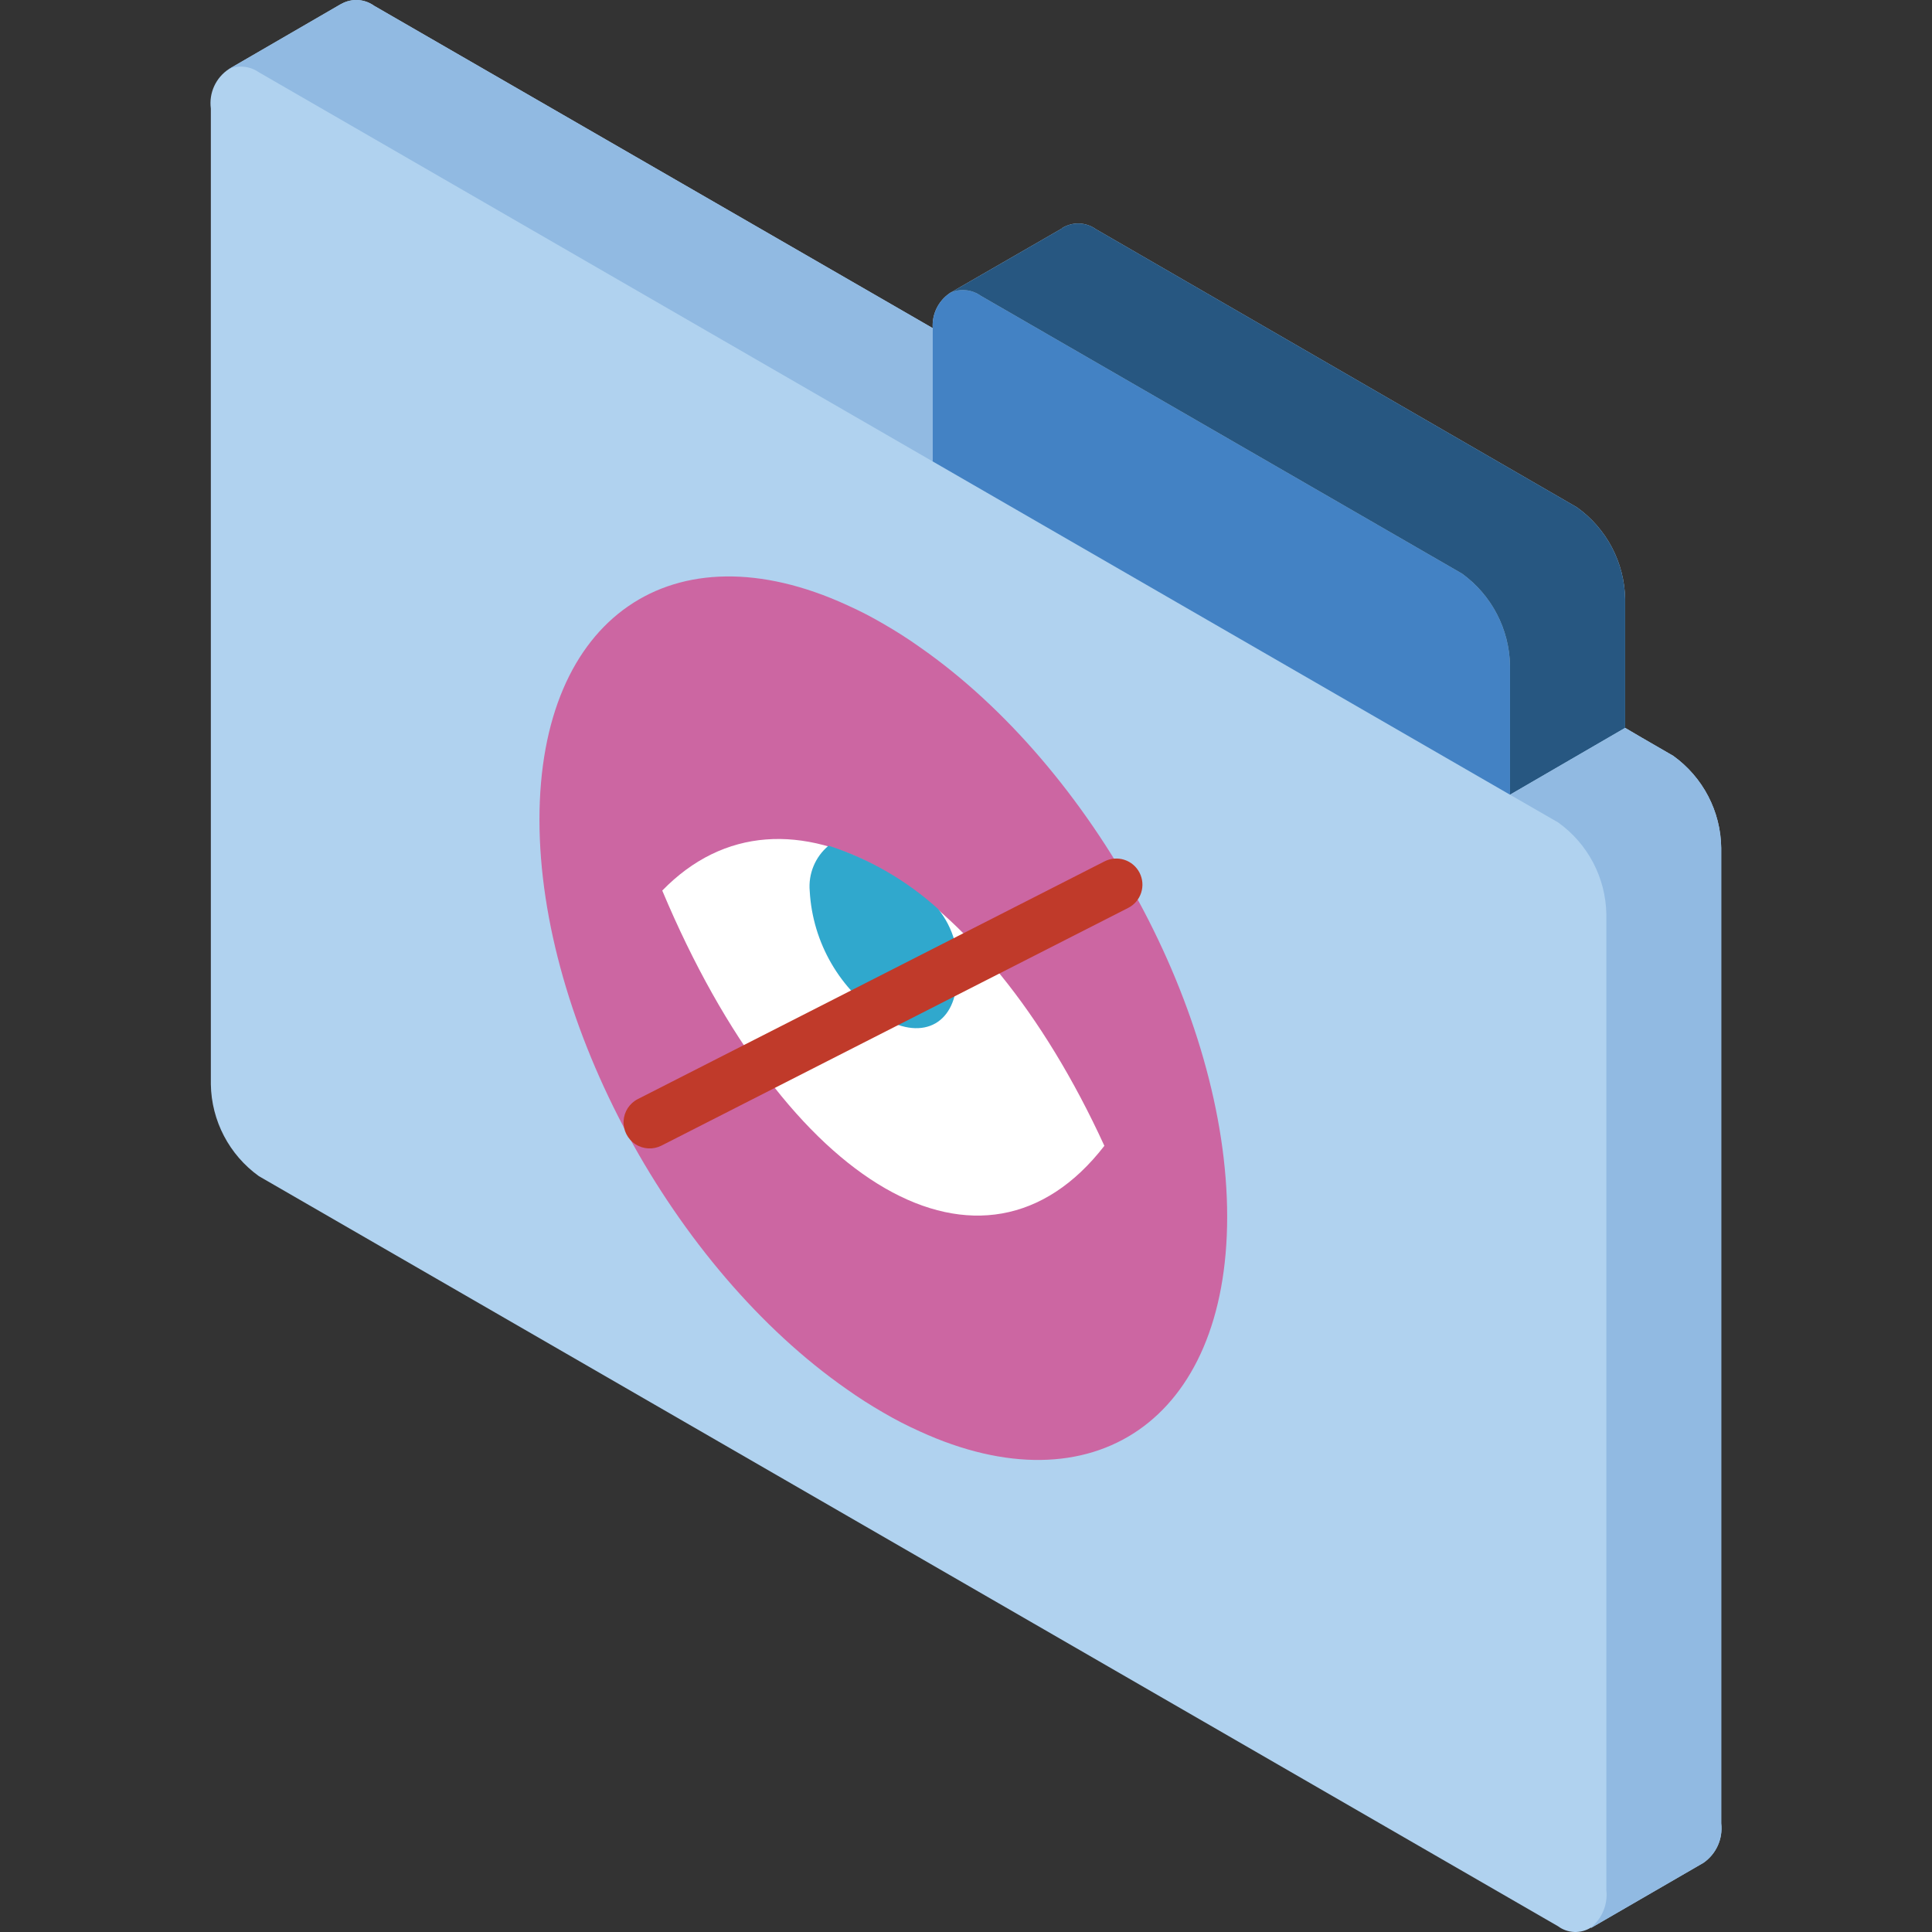 <?xml version="1.0" encoding="iso-8859-1"?>
<!-- Generator: Adobe Illustrator 19.0.0, SVG Export Plug-In . SVG Version: 6.00 Build 0)  -->
<svg version="1.1" id="Capa_1" xmlns="http://www.w3.org/2000/svg" xmlns:xlink="http://www.w3.org/1999/xlink" x="0px" y="0px"
	 viewBox="0 0 511.993 511.993" style="enable-background:new 0 0 511.993 511.993;" xml:space="preserve">
<rect x="0" y="0" width="511.993" height="511.993" fill="#333333" stroke="none"/>
<g>
	<path style="fill:#B0D2EF;" d="M443.405,200.294l-8.372-4.843l-4.359-2.56v-34.11c-0.157-9.69-4.908-18.73-12.8-24.355
		L290.427,60.739c-2.661-1.917-6.22-2.027-8.995-0.277v0.069l-29.544,17.021l-0.208,0.138c-3.04,2.072-4.752,5.601-4.497,9.271
		L124.65,16.251L99.119,1.513c-2.545-1.826-5.916-2.015-8.649-0.484l-0.277,0.138l-29.475,17.09
		c-3.514,2.273-5.4,6.369-4.843,10.517v258.56c0.148,9.676,4.871,18.71,12.731,24.355l344.285,198.781
		c2.558,1.898,6.017,2.035,8.718,0.346l0.069,0.069l29.751-17.228c3.38-2.344,5.19-6.363,4.705-10.448V224.718
		C456.021,215.014,451.294,205.945,443.405,200.294z"/>
	<path style="fill:#4382C4;" d="M400.161,176.354v34.249l-153.046-88.355V88c-0.014-0.324,0.009-0.649,0.069-0.969v-0.069
		c-0.255-3.67,1.457-7.199,4.497-9.271l0.208-0.138c2.636-1.15,5.681-0.835,8.026,0.83L387.431,152
		C395.267,157.665,399.983,166.686,400.161,176.354z"/>
	<path style="fill:#275781;" d="M430.674,158.78v34.11l-30.512,17.712v-34.249c-0.179-9.668-4.894-18.689-12.731-24.355
		L259.915,78.383c-2.345-1.665-5.39-1.98-8.026-0.83l29.544-17.021v-0.069c2.774-1.75,6.333-1.641,8.995,0.277l127.446,73.686
		C425.766,140.051,430.517,149.09,430.674,158.78L430.674,158.78z"/>
	<g>
		<path style="fill:#91BAE2;" d="M456.135,224.718v258.491c0.485,4.085-1.325,8.104-4.705,10.448l-29.751,17.228l-0.069-0.069
			c2.97-2.408,4.509-6.163,4.082-9.963v-258.56c-0.157-9.69-4.908-18.73-12.8-24.355l-12.731-7.334l30.512-17.712l4.359,2.56
			l8.372,4.843C451.293,205.945,456.021,215.014,456.135,224.718L456.135,224.718z"/>
		<path style="fill:#91BAE2;" d="M247.184,86.962v0.069c-0.06,0.319-0.083,0.644-0.069,0.969v34.249L94.138,33.894L68.607,19.157
			c-2.308-1.614-5.276-1.953-7.888-0.899l29.475-17.09l0.277-0.138c2.733-1.53,6.104-1.341,8.649,0.484l25.531,14.737
			L247.184,86.962z"/>
	</g>
	<path style="fill:#CC66A2;" d="M142.96,217.218c0,54.003,35.615,118.986,81.405,150.91c3.19,2.277,6.455,4.337,9.72,6.222
		c3.148,1.84,6.393,3.51,9.72,5.002c45.79,20.949,81.404-2.91,81.404-56.913s-35.615-118.986-81.405-150.911
		c-3.19-2.278-6.455-4.337-9.72-6.222c-3.148-1.841-6.393-3.51-9.72-5.002C178.574,139.356,142.96,163.215,142.96,217.218z"/>
	<path style="fill:#FFFFFF;" d="M175.504,236.008L175.504,236.008c33.149,78.979,85.271,108.848,117.16,67.643l0,0
		C260.12,232.6,208.049,202.537,175.504,236.008z"/>
	<path style="fill:#30A8CD;" d="M248.601,240.88c4.045,4.996,5.848,11.44,4.982,17.809c0,12.352-8.73,17.326-19.499,11.108
		c-11.489-7.458-18.732-19.948-19.499-33.624c-0.421-4.595,1.443-9.104,4.987-12.06C230.327,227.584,240.221,233.299,248.601,240.88
		z"/>
	<path style="fill:#C03A2A;" d="M301.997,231.298c-0.831-1.636-2.279-2.875-4.025-3.441s-3.645-0.415-5.279,0.421l-39.054,19.892
		l-22.777,11.601l-61.838,31.493c-2.203,1.122-3.64,3.334-3.769,5.803c-0.129,2.469,1.069,4.819,3.143,6.164
		c2.074,1.345,4.708,1.482,6.91,0.357l61.838-31.493l22.777-11.601l39.054-19.892c1.635-0.832,2.873-2.281,3.439-4.026
		C302.982,234.831,302.831,232.932,301.997,231.298z"/>
</g>
<g>
</g>
<g>
</g>
<g>
</g>
<g>
</g>
<g>
</g>
<g>
</g>
<g>
</g>
<g>
</g>
<g>
</g>
<g>
</g>
<g>
</g>
<g>
</g>
<g>
</g>
<g>
</g>
<g>
</g>
</svg>
